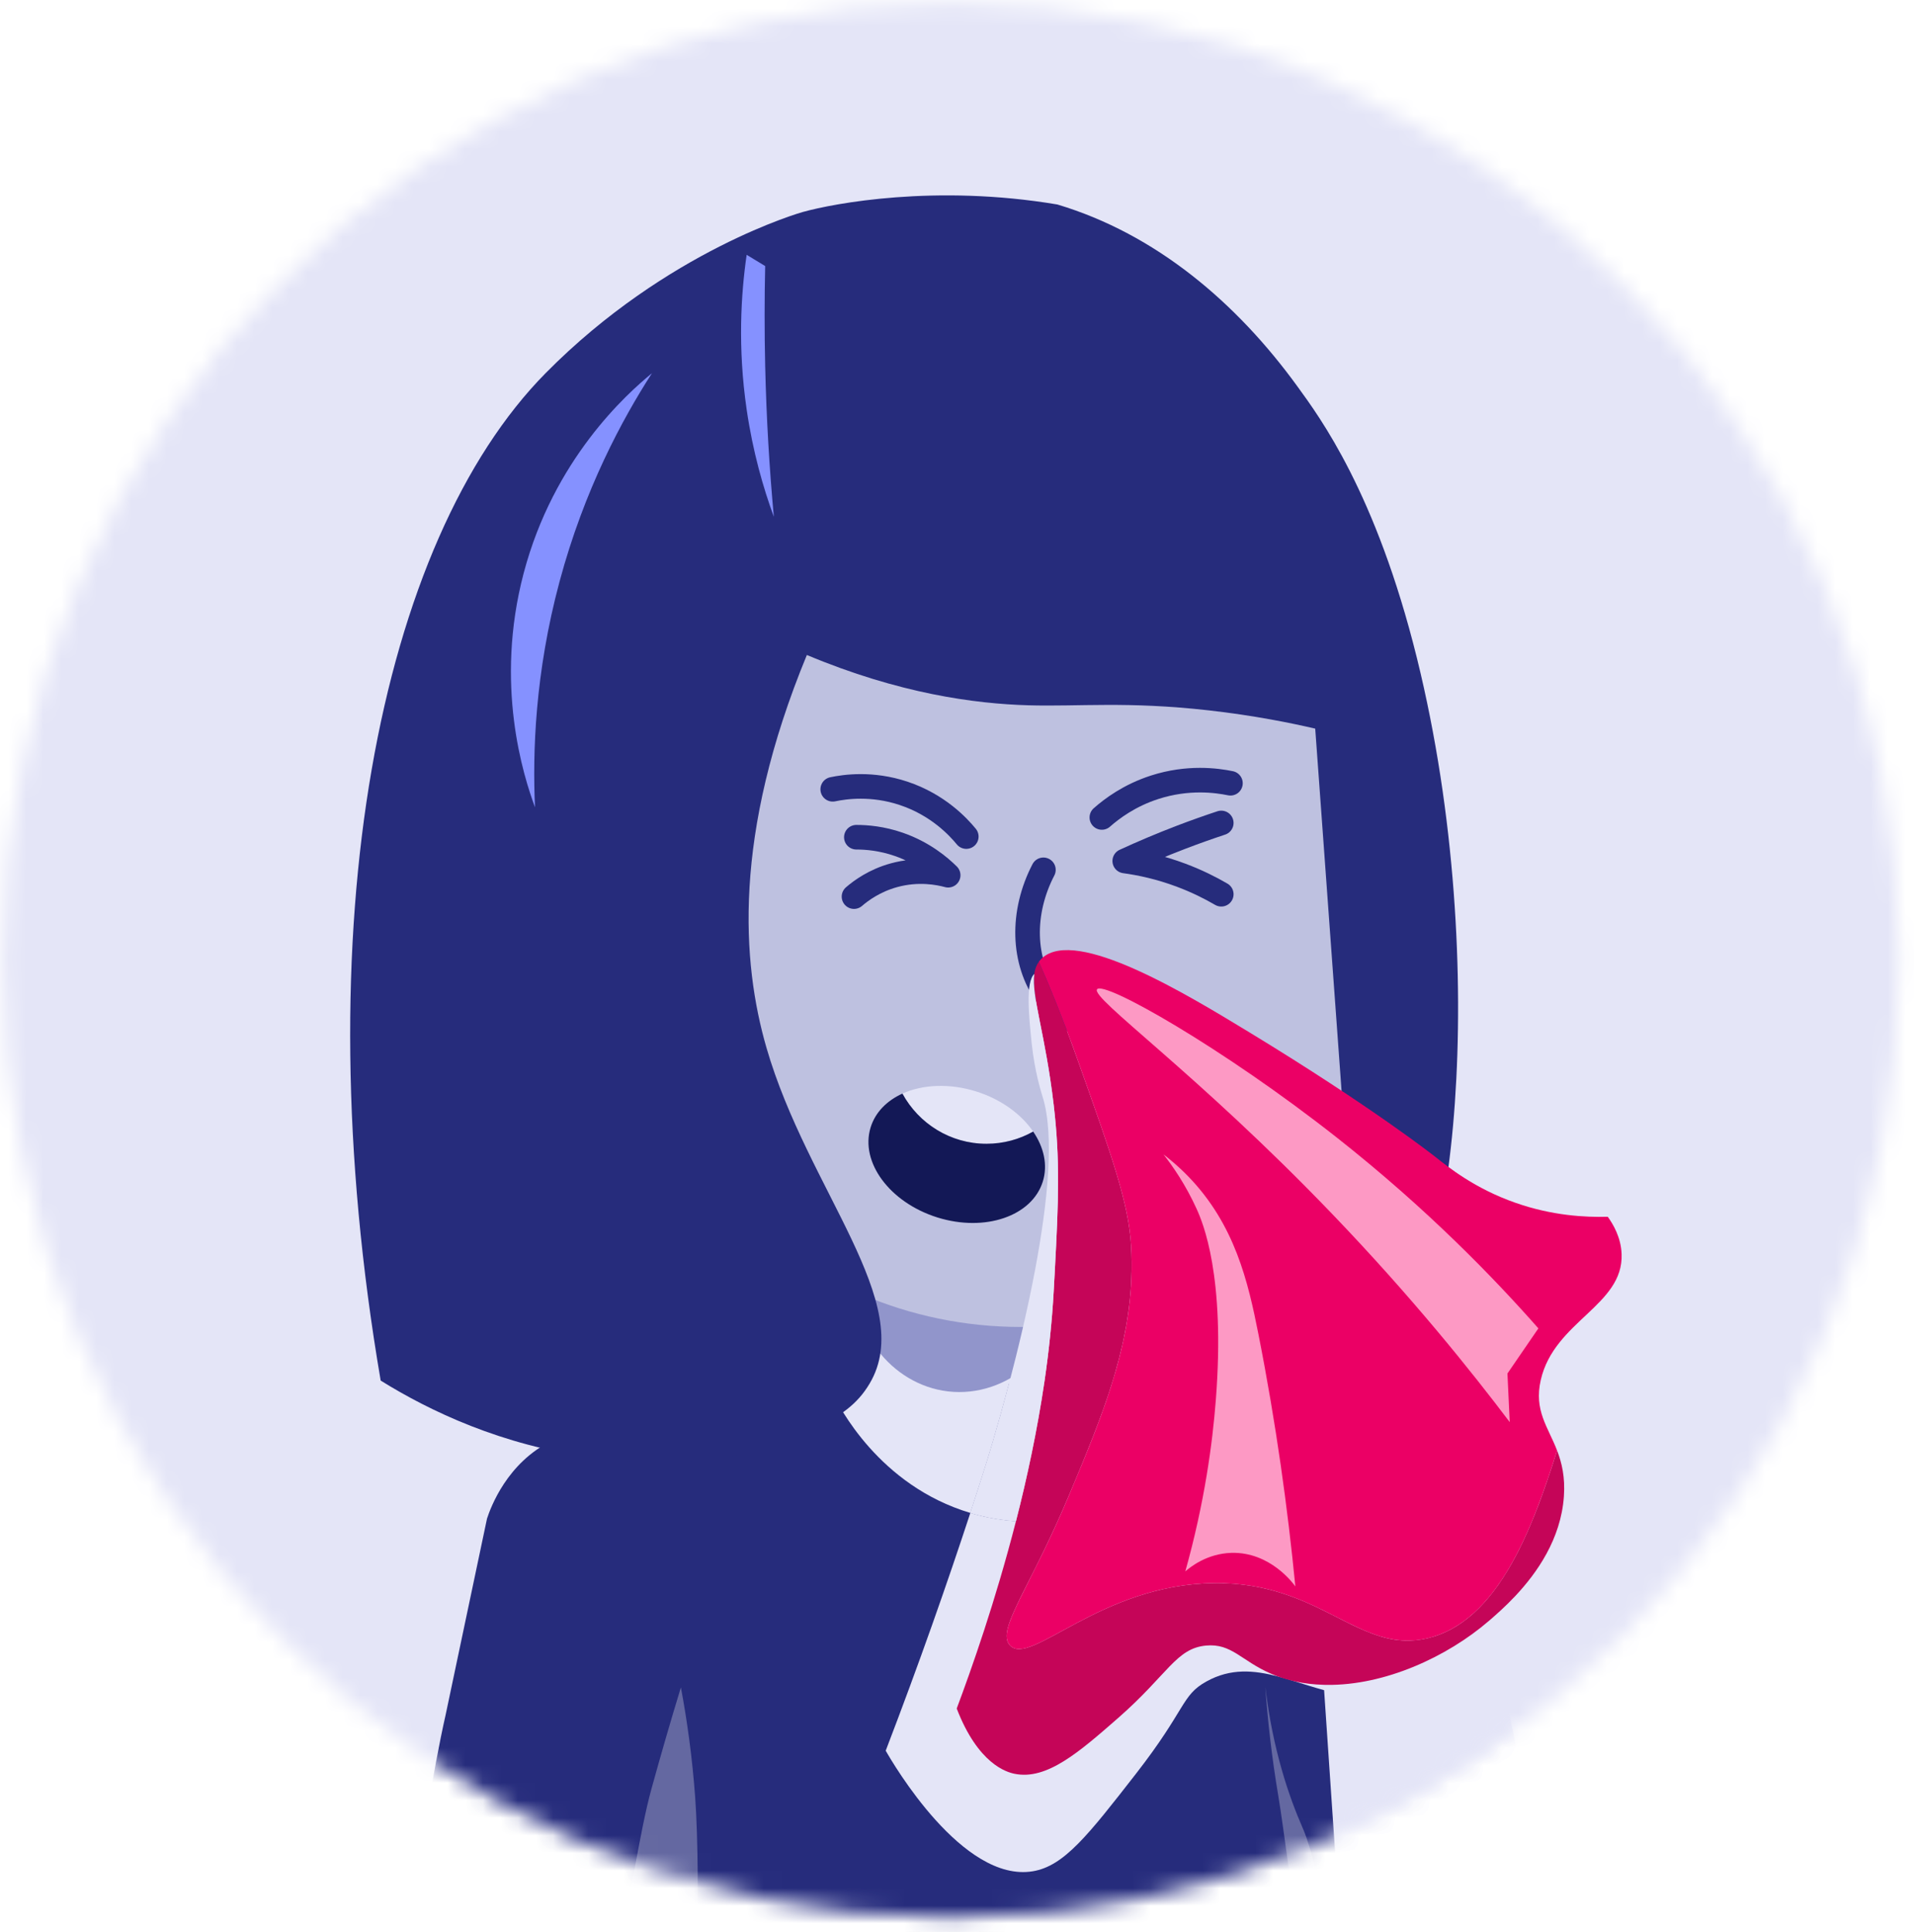 <svg width="109" height="110" viewBox="0 0 109 110" fill="none" xmlns="http://www.w3.org/2000/svg">
<mask id="mask0" mask-type="alpha" maskUnits="userSpaceOnUse" x="0" y="0" width="109" height="110">
<path fill-rule="evenodd" clip-rule="evenodd" d="M0.147 54.647C0.147 84.746 24.323 109.147 54.147 109.147V109.147C83.97 109.147 108.147 84.746 108.147 54.647V54.647C108.147 24.547 83.97 0.147 54.147 0.147V0.147C24.323 0.147 0.147 24.547 0.147 54.647" fill="white"/>
</mask>
<g mask="url(#mask0)">
<path fill-rule="evenodd" clip-rule="evenodd" d="M130.291 60.885C130.291 102.213 97.095 135.716 56.146 135.716C15.198 135.716 -17.998 102.213 -17.998 60.885C-17.998 19.557 15.198 -13.946 56.146 -13.946C97.095 -13.946 130.291 19.557 130.291 60.885" fill="#E4E5F7"/>
</g>
<mask id="mask1" mask-type="alpha" maskUnits="userSpaceOnUse" x="0" y="0" width="109" height="110">
<path fill-rule="evenodd" clip-rule="evenodd" d="M0.147 54.647C0.147 84.746 24.323 109.147 54.147 109.147V109.147C83.97 109.147 108.147 84.746 108.147 54.647V54.647C108.147 24.547 83.97 0.147 54.147 0.147V0.147C24.323 0.147 0.147 24.547 0.147 54.647" fill="white"/>
</mask>
<g mask="url(#mask1)">
<path fill-rule="evenodd" clip-rule="evenodd" d="M76.309 109.514C76.102 109.52 75.893 109.525 75.686 109.533C75.113 109.547 74.54 109.564 73.968 109.58C61.309 109.934 48.652 110.29 35.994 110.644C35.939 110.028 35.885 109.411 35.832 108.795C35.658 109.408 35.483 110.019 35.309 110.632C31.255 110.18 27.201 109.731 23.146 109.279C23.892 106.013 24.635 100.9 25.379 97.634C26.164 93.909 26.95 90.186 27.735 86.463C27.942 85.838 28.868 83.28 31.438 82.029C31.938 81.787 33.782 80.889 35.643 81.522C36.465 81.802 36.476 82.101 37.214 82.409C38.501 82.946 42.737 81.46 42.737 81.46C43.978 80.957 45.578 80.255 47.405 79.306C50.758 79.132 54.11 78.958 57.462 78.783C56.762 81.442 56.172 83.306 56.172 83.306C55.884 84.216 55.579 85.163 55.259 86.142C55.422 86.19 55.592 86.238 55.763 86.28C56.486 86.463 57.188 86.568 57.857 86.616C58.491 84.137 59.069 81.442 59.477 78.677C60.787 78.609 62.1 78.541 63.413 78.473C63.885 78.448 64.358 78.424 64.832 78.4C68.01 78.233 71.188 78.067 74.366 77.903C74.664 82.482 74.964 87.064 75.264 91.643C75.357 93.073 75.449 94.504 75.544 95.933C75.551 96.047 75.558 96.162 75.566 96.276C75.813 100.072 76.062 105.718 76.309 109.514" fill="#262C7C"/>
<path fill-rule="evenodd" clip-rule="evenodd" d="M58.949 72.286C58.515 74.598 57.961 76.891 57.462 78.783C56.762 81.442 56.172 83.306 56.172 83.306C55.884 84.216 55.579 85.163 55.259 86.142C50.045 84.585 47.749 80.025 47.405 79.306C47.404 79.302 47.404 79.3 47.402 79.297C48.482 76.754 49.562 74.211 50.641 71.668C53.412 71.873 56.181 72.081 58.949 72.286" fill="#E4E5F7"/>
<path fill-rule="evenodd" clip-rule="evenodd" d="M48.77 72.165C48.265 75.655 50.742 78.843 53.99 79.222C57.378 79.618 60.608 76.842 60.687 73.159C56.715 72.827 52.742 72.496 48.77 72.165" fill="#9195CB"/>
<path fill-rule="evenodd" clip-rule="evenodd" d="M81.403 52.076C81.403 65.042 70.988 75.554 58.141 75.554C45.294 75.554 34.879 65.042 34.879 52.076C34.879 39.11 45.294 28.599 58.141 28.599C70.988 28.599 81.403 39.11 81.403 52.076" fill="#BEC1E0"/>
<path fill-rule="evenodd" clip-rule="evenodd" d="M65.316 72.761C65.156 74.64 64.994 76.521 64.832 78.4C64.632 80.728 64.432 83.056 64.232 85.385C63.631 85.673 62.194 86.304 60.262 86.546C59.526 86.64 58.719 86.675 57.857 86.616C58.491 84.137 59.069 81.442 59.477 78.677C59.726 76.976 59.911 75.249 60.006 73.526C60.028 73.125 60.049 72.741 60.069 72.371C61.524 72.479 62.978 72.587 64.432 72.695L65.316 72.761Z" fill="#FFD6B0"/>
<path fill-rule="evenodd" clip-rule="evenodd" d="M87.751 87.553C87.473 88.579 86.979 89.731 86.303 90.864C85.737 91.465 85.208 91.928 84.854 92.236C84.832 92.254 84.81 92.273 84.788 92.291C84.832 92.469 84.874 92.649 84.917 92.827C83.447 94.597 81.529 96.056 79.345 96.487C77.976 96.759 76.735 96.579 75.566 96.276C75.511 96.261 75.458 96.249 75.406 96.232C74.828 96.078 74.266 95.894 73.717 95.726C73.402 95.628 73.091 95.535 72.782 95.454C72.777 95.452 72.773 95.45 72.77 95.45C71.404 95.096 70.086 94.973 68.708 95.737C67.27 96.531 67.574 97.291 64.692 100.992C61.962 104.496 60.598 106.25 58.817 106.545C54.825 107.211 50.854 100.406 50.44 99.68C52.356 94.687 53.948 90.135 55.259 86.142C55.423 86.19 55.592 86.238 55.763 86.28C56.486 86.464 57.188 86.568 57.857 86.616C58.491 84.137 59.069 81.442 59.477 78.677C59.726 76.976 59.911 75.249 60.006 73.526C60.028 73.125 60.049 72.741 60.069 72.371C60.288 68.296 60.369 66.011 60.006 62.91C59.537 58.898 58.73 56.714 58.904 55.454C59.013 55.356 59.178 55.301 59.395 55.291C63.629 55.085 87.468 71.132 88.084 84.39V84.392C88.133 85.467 88.03 86.524 87.751 87.553" fill="#E4E5F7"/>
<path fill-rule="evenodd" clip-rule="evenodd" d="M43.649 59.654C45.994 67.758 52.241 74.203 49.523 78.778C48.828 79.947 47.892 80.622 46.202 81.442C41.143 83.895 35.955 83.276 33.77 82.989C28.568 82.305 24.464 80.337 21.679 78.606C17.252 52.729 21.607 30.824 31.081 21.237C38.008 14.227 45.709 12.073 45.709 12.073C47.492 11.575 53.285 10.477 60.215 11.643V11.643C65.829 13.322 70.431 17.238 73.889 22.006C75.147 23.74 78.36 28.044 80.694 37.478C85.089 55.248 82.544 74.695 79.233 75.029C78.82 75.07 78.156 74.839 77.212 73.267C76.441 62.673 75.67 52.08 74.9 41.486C73.495 41.16 71.401 40.735 68.834 40.446C64.15 39.919 61.452 40.241 58.557 40.157C55.517 40.068 51.213 39.498 45.95 37.293C41.711 47.561 42.249 54.816 43.649 59.654" fill="#262C7C"/>
<path d="M59.421 49.525C58.157 51.957 58.218 54.737 59.628 56.689C60.618 58.059 61.985 58.624 62.661 58.846" stroke="#262C7C" stroke-width="1.4" stroke-linecap="round" stroke-linejoin="round"/>
<path fill-rule="evenodd" clip-rule="evenodd" d="M88.384 109.176C84.359 109.288 80.334 109.402 76.309 109.514L75.406 96.232L75.38 95.929L75.033 91.531L73.85 76.563C76.077 76.629 78.489 76.727 81.098 76.857C82.243 81.649 83.39 86.442 84.535 91.234C84.621 91.586 84.705 91.939 84.788 92.291C84.832 92.469 84.874 92.649 84.917 92.827C86.072 97.659 87.228 104.344 88.384 109.176" fill="#E4E5F7"/>
<path fill-rule="evenodd" clip-rule="evenodd" d="M89.062 85.203C88.889 87.644 87.513 89.573 86.302 90.864C85.737 91.465 85.208 91.927 84.854 92.236C84.832 92.254 84.81 92.272 84.788 92.291C82.416 94.337 78.858 95.975 75.544 95.933C75.489 95.933 75.435 95.931 75.38 95.929C74.815 95.913 74.257 95.849 73.717 95.726C73.4 95.654 73.088 95.564 72.782 95.454C72.777 95.452 72.773 95.451 72.77 95.451C72.633 95.399 72.497 95.346 72.364 95.287C70.683 94.557 70.141 93.559 68.683 93.694C66.976 93.854 66.516 95.333 63.687 97.808C61.462 99.755 59.609 101.377 57.771 100.993C57.33 100.902 55.704 100.446 54.484 97.278C55.317 95.054 56.682 91.201 57.857 86.616C58.491 84.137 59.069 81.442 59.477 78.677C59.726 76.976 59.911 75.249 60.006 73.526C60.028 73.125 60.049 72.741 60.069 72.371C60.288 68.296 60.369 66.011 60.006 62.91C59.537 58.898 58.73 56.714 58.904 55.454C58.938 55.18 59.022 54.953 59.164 54.757C59.188 54.81 59.209 54.863 59.235 54.918C59.26 54.979 59.288 55.039 59.315 55.103C59.34 55.164 59.368 55.226 59.395 55.291C59.504 55.545 59.622 55.821 59.748 56.125C59.766 56.169 59.784 56.213 59.802 56.257C59.82 56.301 59.84 56.347 59.858 56.393C59.915 56.529 59.971 56.67 60.031 56.817C60.111 57.012 60.193 57.217 60.277 57.433C60.335 57.58 60.393 57.731 60.455 57.887C60.573 58.19 60.695 58.509 60.822 58.848C60.869 58.978 60.918 59.109 60.969 59.245C61.002 59.334 61.036 59.426 61.069 59.52C61.189 59.841 61.311 60.18 61.436 60.534C63.322 65.831 64.263 68.481 64.411 70.903C64.449 71.534 64.454 72.156 64.429 72.767C64.427 72.838 64.423 72.91 64.42 72.982C64.418 73.04 64.414 73.097 64.411 73.156C64.405 73.251 64.398 73.345 64.391 73.44C64.374 73.677 64.352 73.914 64.327 74.147C64.327 74.158 64.325 74.167 64.323 74.176C64.298 74.396 64.271 74.616 64.238 74.835C64.218 74.98 64.196 75.124 64.171 75.268C64.156 75.365 64.14 75.46 64.122 75.556C64.083 75.772 64.042 75.987 63.996 76.201C63.972 76.317 63.947 76.433 63.922 76.548C63.803 77.077 63.667 77.6 63.516 78.121C63.483 78.238 63.447 78.356 63.413 78.473C63.378 78.587 63.343 78.701 63.307 78.814C63.203 79.15 63.093 79.484 62.976 79.82C62.931 79.952 62.883 80.086 62.836 80.22C62.654 80.728 62.464 81.238 62.264 81.75C62.156 82.025 62.047 82.299 61.936 82.576C61.82 82.864 61.702 83.153 61.584 83.443C61.473 83.71 61.362 83.976 61.251 84.244C61.135 84.524 61.017 84.807 60.897 85.091C60.627 85.732 60.364 86.33 60.108 86.888C60.008 87.104 59.909 87.315 59.813 87.519C59.766 87.621 59.718 87.724 59.669 87.825C59.573 88.025 59.478 88.219 59.388 88.409C59.333 88.522 59.279 88.634 59.224 88.744C59.142 88.907 59.064 89.065 58.988 89.22C58.968 89.26 58.95 89.298 58.929 89.337C58.82 89.552 58.717 89.757 58.619 89.954C58.499 90.194 58.384 90.421 58.277 90.636C58.211 90.768 58.148 90.895 58.088 91.017C58.077 91.04 58.066 91.063 58.055 91.085C58.02 91.157 57.986 91.227 57.955 91.294C57.857 91.502 57.768 91.693 57.691 91.873C57.671 91.915 57.655 91.955 57.639 91.996C57.575 92.148 57.522 92.289 57.477 92.419C57.466 92.45 57.457 92.48 57.448 92.509C57.437 92.542 57.428 92.574 57.42 92.603C57.408 92.645 57.397 92.685 57.388 92.724C57.377 92.764 57.37 92.803 57.362 92.839C57.355 92.869 57.352 92.897 57.348 92.922C57.341 92.962 57.335 93.003 57.333 93.041C57.33 93.08 57.328 93.117 57.328 93.153C57.328 93.372 57.388 93.548 57.517 93.685C58.68 94.926 62.662 90.207 69.141 90.139C69.348 90.137 69.552 90.139 69.75 90.148C69.826 90.15 69.903 90.153 69.977 90.157C70.392 90.179 70.786 90.221 71.164 90.28C71.237 90.291 71.31 90.302 71.381 90.315C71.442 90.326 71.502 90.337 71.564 90.348C71.644 90.362 71.726 90.379 71.804 90.396C71.873 90.41 71.942 90.425 72.01 90.442C72.057 90.451 72.102 90.462 72.148 90.474C72.721 90.61 73.25 90.783 73.749 90.975C73.84 91.01 73.93 91.047 74.019 91.082C74.268 91.183 74.508 91.287 74.74 91.395C74.817 91.43 74.891 91.465 74.964 91.498C74.987 91.511 75.011 91.52 75.033 91.531C75.335 91.676 75.627 91.823 75.911 91.966C75.964 91.994 76.016 92.019 76.069 92.047C76.397 92.214 76.715 92.377 77.027 92.528C77.115 92.57 77.202 92.612 77.289 92.653C77.589 92.792 77.884 92.918 78.18 93.027C78.229 93.045 78.278 93.063 78.329 93.08C78.576 93.166 78.825 93.24 79.076 93.293C79.125 93.304 79.176 93.315 79.227 93.324C79.338 93.346 79.451 93.364 79.563 93.377C79.656 93.388 79.751 93.397 79.843 93.403C79.882 93.407 79.921 93.408 79.962 93.41C80.391 93.428 80.836 93.388 81.307 93.276C81.436 93.245 81.561 93.21 81.687 93.172C81.741 93.153 81.798 93.135 81.852 93.115C81.91 93.095 81.968 93.073 82.025 93.051C82.085 93.027 82.143 93.003 82.201 92.977C82.259 92.953 82.316 92.928 82.372 92.9C82.474 92.852 82.576 92.801 82.676 92.746C83.078 92.526 83.454 92.258 83.808 91.951C83.85 91.915 83.892 91.878 83.934 91.84C84.143 91.651 84.343 91.449 84.535 91.234C84.537 91.232 84.539 91.231 84.539 91.229C84.599 91.162 84.659 91.094 84.717 91.025C85.134 90.537 85.515 89.988 85.868 89.401C85.921 89.313 85.974 89.225 86.024 89.135C86.046 89.1 86.066 89.065 86.084 89.03C86.137 88.939 86.188 88.843 86.239 88.75C86.29 88.658 86.339 88.564 86.386 88.473C86.428 88.395 86.468 88.317 86.508 88.236C86.675 87.906 86.833 87.568 86.984 87.225C87.037 87.108 87.088 86.99 87.139 86.871C87.319 86.453 87.488 86.025 87.65 85.596C87.704 85.453 87.757 85.309 87.81 85.166C87.904 84.908 87.995 84.651 88.084 84.392V84.39C88.293 83.785 88.49 83.181 88.675 82.59C88.944 83.288 89.139 84.102 89.062 85.203" fill="#C50558"/>
<path fill-rule="evenodd" clip-rule="evenodd" d="M92.349 71.402C92.46 74.337 88.513 75.216 87.746 78.569C87.348 80.31 88.151 81.229 88.675 82.59C87.261 87.089 85.279 92.328 81.307 93.276C77.384 94.214 75.255 90.075 69.141 90.139C62.662 90.207 58.68 94.926 57.517 93.685C56.706 92.819 58.628 90.502 60.897 85.091C62.907 80.293 64.718 75.972 64.411 70.903C64.263 68.481 63.322 65.832 61.436 60.534C60.428 57.696 59.677 55.933 59.164 54.757C59.215 54.683 59.277 54.615 59.348 54.551C61.291 52.784 67.541 56.584 71.181 58.797C78.14 63.028 81.71 65.846 81.71 65.846C82.496 66.466 83.988 67.674 86.301 68.483C88.388 69.215 90.269 69.316 91.56 69.279C91.871 69.71 92.313 70.457 92.349 71.402" fill="#EB0065"/>
<path fill-rule="evenodd" clip-rule="evenodd" d="M62.475 56.329C62.112 56.836 68.127 61.059 75.858 69.111C80.421 73.862 83.807 78.099 85.977 80.971C85.934 80.048 85.89 79.126 85.847 78.203C86.434 77.347 87.022 76.49 87.609 75.634C85.125 72.815 81.313 68.852 76.12 64.762C69.645 59.664 62.849 55.807 62.475 56.329" fill="#FD99C4"/>
<path fill-rule="evenodd" clip-rule="evenodd" d="M66.26 65.73C66.78 66.393 67.51 67.433 68.142 68.821C68.495 69.597 69.792 72.62 69.239 79.721C69.05 82.153 68.608 85.523 67.502 89.47C67.809 89.204 68.746 88.46 70.114 88.416C72.322 88.346 73.654 90.163 73.769 90.327C73.339 85.928 72.676 81.071 71.663 75.952C71.081 73.009 70.332 69.725 67.665 66.978C67.114 66.41 66.607 65.995 66.26 65.73" fill="#FD99C4"/>
<path d="M48.634 51.051C49.038 50.703 49.803 50.138 50.913 49.833C52.301 49.453 53.465 49.689 53.997 49.833C53.501 49.343 52.57 48.555 51.181 48.074C50.219 47.741 49.365 47.669 48.768 47.669" stroke="#262C7C" stroke-width="1.4" stroke-linecap="round" stroke-linejoin="round"/>
<path d="M69.55 46.856C68.811 47.101 68.05 47.37 67.27 47.668C66.129 48.105 65.056 48.56 64.053 49.022C64.95 49.144 66.057 49.378 67.27 49.834C68.16 50.167 68.922 50.55 69.55 50.916" stroke="#262C7C" stroke-width="1.4" stroke-linecap="round" stroke-linejoin="round"/>
<path fill-rule="evenodd" clip-rule="evenodd" d="M58.837 64.428C58.05 64.872 57.144 65.123 56.179 65.123C54.115 65.123 52.319 63.969 51.392 62.266C52.538 61.749 54.059 61.666 55.586 62.143C57.011 62.589 58.159 63.437 58.837 64.428" fill="#E4E5F7"/>
<path fill-rule="evenodd" clip-rule="evenodd" d="M59.389 67.266C58.78 69.246 56.092 70.165 53.383 69.318C50.674 68.47 48.971 66.176 49.58 64.195C49.845 63.331 50.507 62.668 51.392 62.266C52.319 63.969 54.115 65.123 56.179 65.123C57.144 65.123 58.05 64.872 58.837 64.428C59.447 65.32 59.678 66.327 59.389 67.266" fill="#131856"/>
<path d="M47.423 44.94C48.118 44.794 49.656 44.572 51.453 45.169C53.417 45.821 54.577 47.082 55.029 47.632" stroke="#262C7C" stroke-width="1.4" stroke-linecap="round" stroke-linejoin="round"/>
<path d="M62.749 46.544C63.316 46.044 64.319 45.289 65.757 44.825C67.655 44.212 69.285 44.434 70.072 44.596" stroke="#262C7C" stroke-width="1.4" stroke-linecap="round" stroke-linejoin="round"/>
<path fill-rule="evenodd" clip-rule="evenodd" d="M30.468 45.965C29.808 44.182 28.146 38.985 29.823 32.632C31.535 26.149 35.674 22.442 37.127 21.251C35.443 23.862 33.275 27.861 31.864 33.12C30.463 38.34 30.326 42.864 30.468 45.965" fill="#8591FF"/>
<path fill-rule="evenodd" clip-rule="evenodd" d="M44.069 29.424C43.466 27.78 42.872 25.724 42.521 23.316C42.005 19.776 42.199 16.732 42.521 14.509C42.873 14.722 43.224 14.935 43.576 15.148C43.535 16.974 43.532 18.87 43.576 20.83C43.645 23.85 43.82 26.72 44.069 29.424" fill="#8591FF"/>
<path fill-rule="evenodd" clip-rule="evenodd" d="M75.686 109.532C75.113 109.547 74.54 109.564 73.968 109.58C73.531 107.898 73.131 104.224 72.8 102.267C72.424 100.041 72.192 97.953 72.057 96.036C72.482 99.623 73.4 102.298 74.213 104.144C74.729 105.318 75.409 108.477 75.686 109.532" fill="#6468A1"/>
<path fill-rule="evenodd" clip-rule="evenodd" d="M38.776 96.076C38.201 97.961 37.638 99.899 37.09 101.887C36.443 104.237 35.85 108.386 35.309 110.632C35.483 110.019 35.658 109.407 35.832 108.795C35.886 109.411 35.94 110.028 35.994 110.644C37.226 110.612 38.459 110.58 39.691 110.547C39.769 108.647 39.758 104.67 39.591 102.357C39.423 100.047 39.127 97.943 38.776 96.076" fill="#6468A1"/>
<path fill-rule="evenodd" clip-rule="evenodd" d="M60.069 72.371C60.049 72.741 60.028 73.125 60.006 73.526C59.911 75.249 59.726 76.976 59.477 78.677C59.069 81.442 58.491 84.137 57.857 86.616C57.188 86.568 56.486 86.464 55.763 86.28C55.592 86.238 55.423 86.19 55.259 86.142C55.579 85.163 55.884 84.216 56.172 83.306C56.172 83.306 56.763 81.442 57.462 78.783C57.961 76.891 58.515 74.598 58.95 72.286C59.662 68.503 60.06 64.672 59.384 62.477C59.315 62.252 58.92 61.037 58.748 59.353C58.597 57.87 58.397 55.914 58.904 55.454C58.73 56.714 59.537 58.898 60.006 62.91C60.369 66.011 60.288 68.296 60.069 72.371" fill="#E4E5F7"/>
</g>
</svg>
